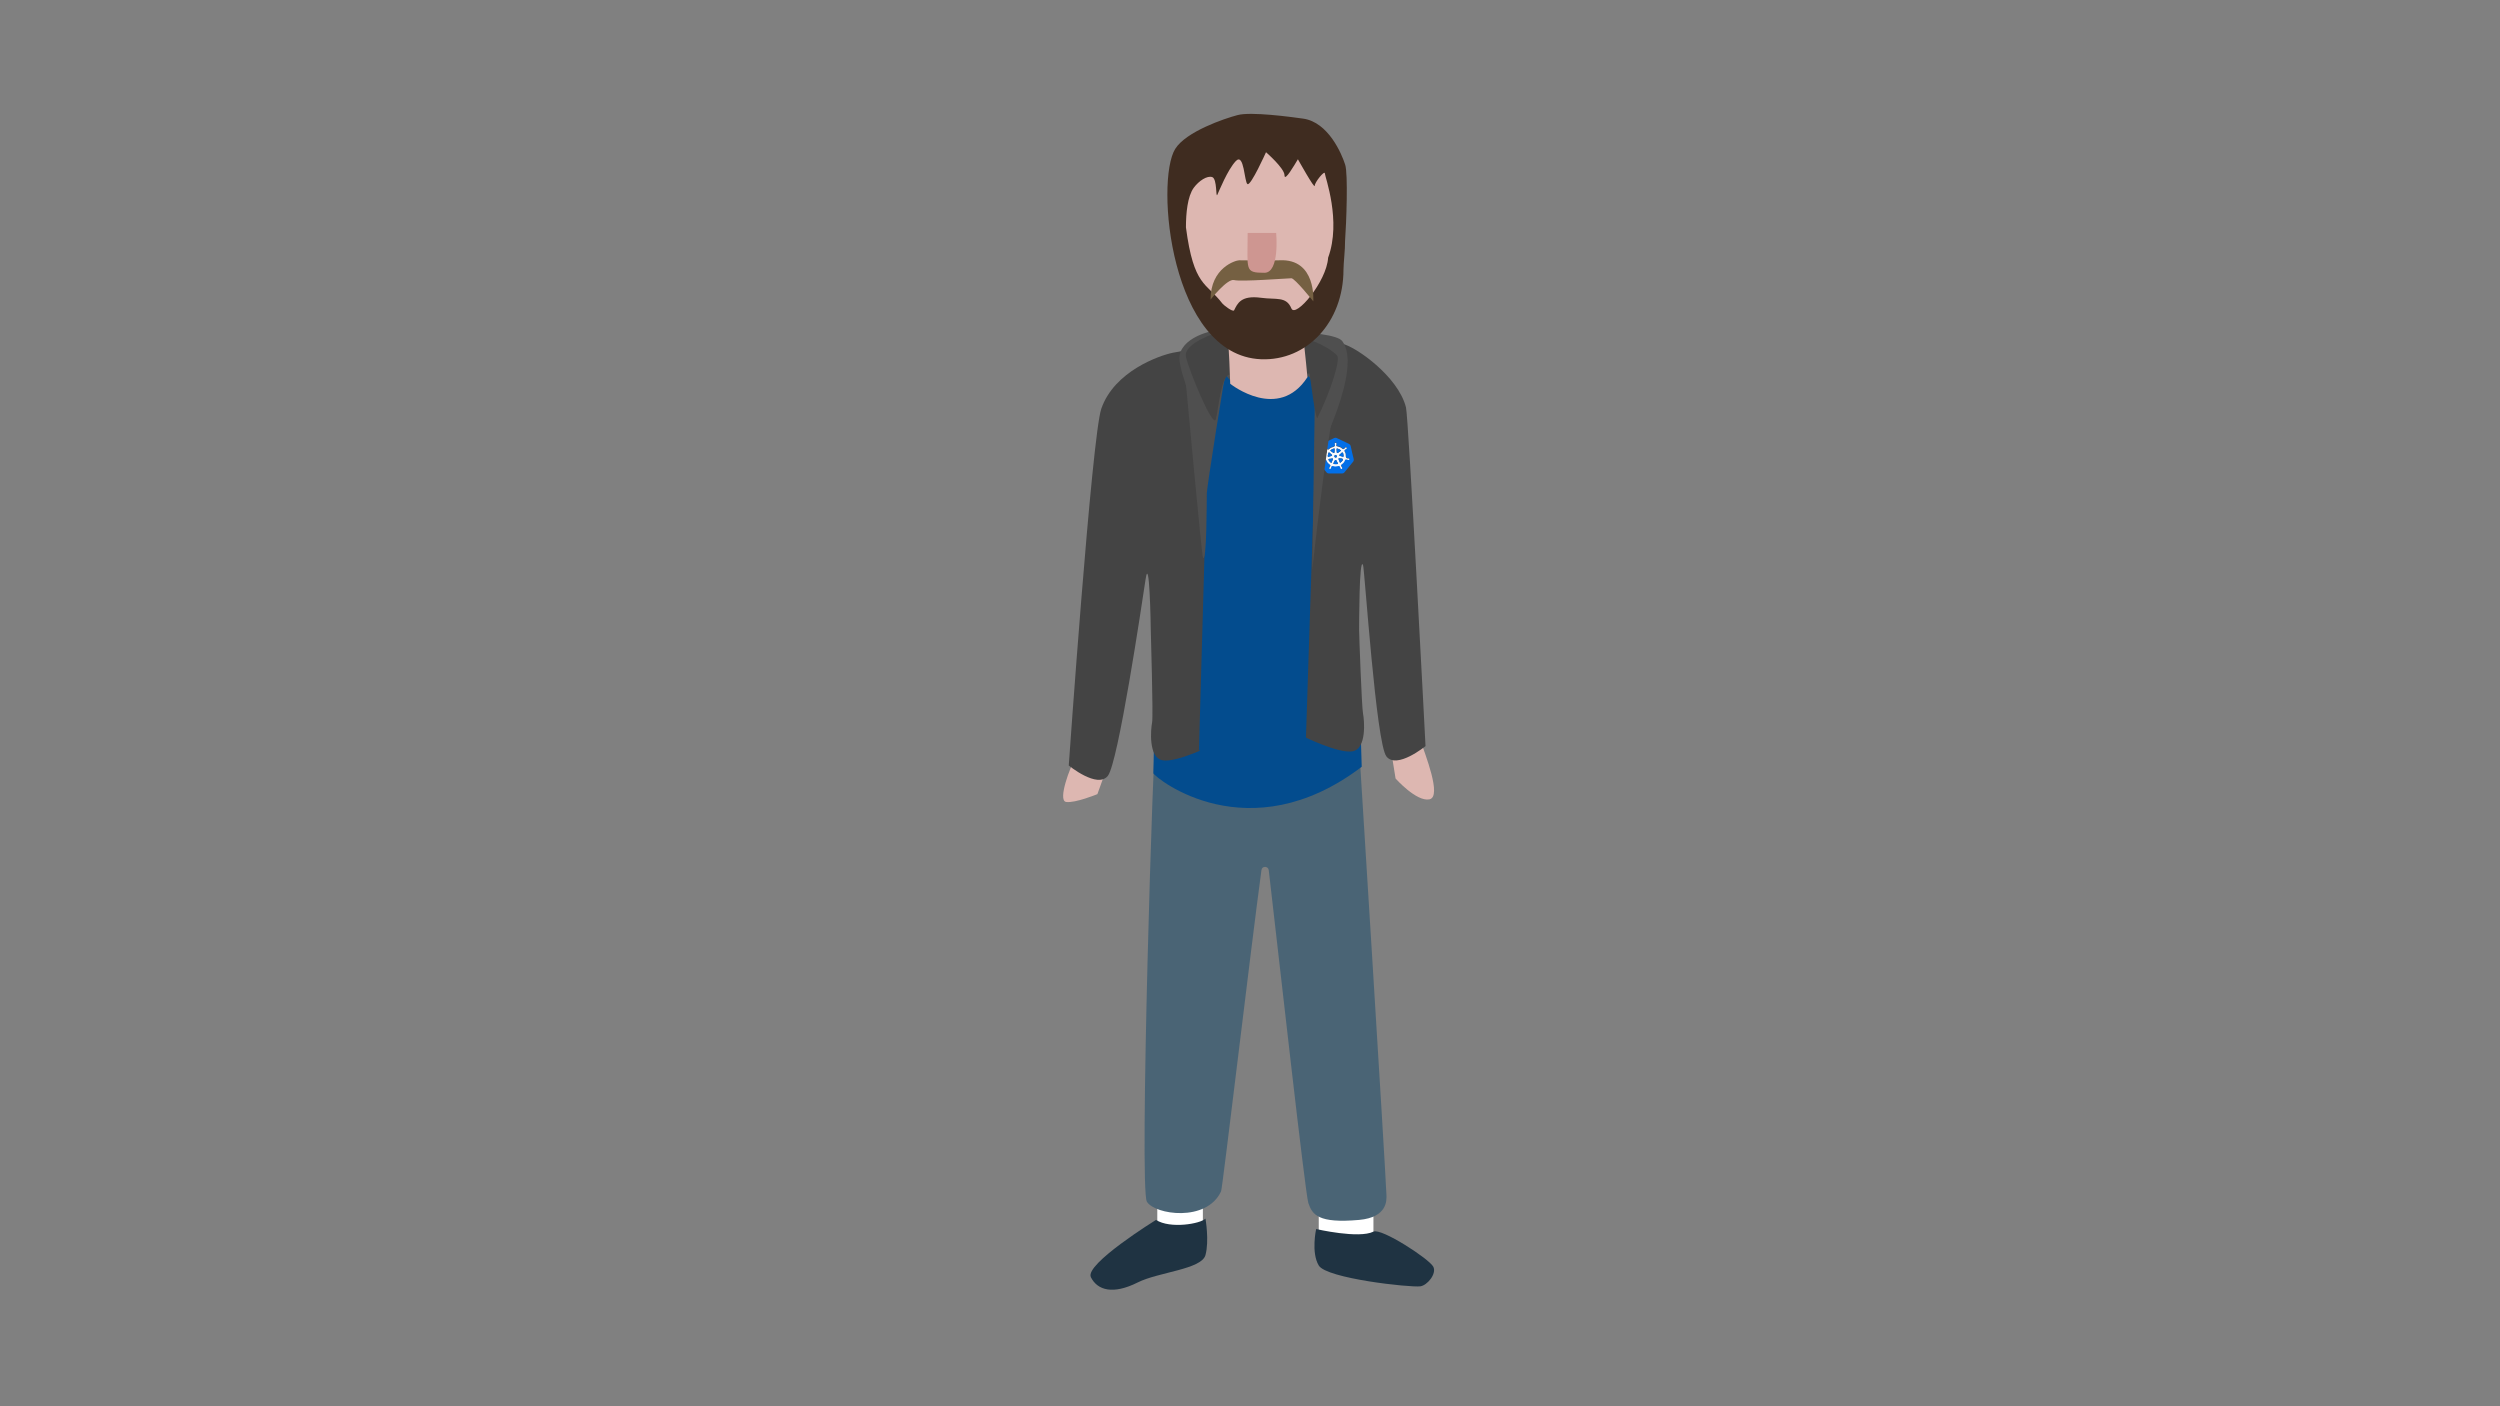 <?xml version="1.0" encoding="utf-8"?>
<!-- Generator: Adobe Illustrator 23.0.6, SVG Export Plug-In . SVG Version: 6.00 Build 0)  -->
<svg version="1.1" id="Layer_1" xmlns="http://www.w3.org/2000/svg" xmlns:xlink="http://www.w3.org/1999/xlink" x="0px" y="0px"
	 viewBox="0 0 1920 1080" style="enable-background:new 0 0 1920 1080;" xml:space="preserve">
<rect x="0" y="0" width="1920" height="1080" fill="#808080" stroke="none"/>
<style type="text/css">
	.st0{fill:#FFFFFF;}
	.st1{fill:#4A6475;}
	.st2{fill:#DDB7B1;}
	.st3{fill:#034C8E;}
	.st4{fill:#444444;}
	.st5{fill:#4F4F4F;}
	.st6{fill:#026FE8;}
	.st7{fill:#F7F9FD;}
	.st8{fill:#3F2C20;}
	.st9{fill:#756042;}
	.st10{fill:#CE9691;}
	.st11{fill:#1F3342;}
</style>
<rect x="888.8" y="915.9" class="st0" width="35" height="27"/>
<rect x="1012.8" y="917.9" class="st0" width="42" height="31"/>
<path class="st1" d="M887.8,558.9c-2,5-13,354-7,364s46,16,57-8c1.1-2.3,22.7-185.5,31-246.7c0.4-3.3,5.2-3.2,5.6,0.1
	c7.2,61.9,28,248.3,30.4,255.6c3,9,7.7,15.8,39,13c22-2,21.1-15.4,21-19c-1-25-22-360-22-360L887.8,558.9z"/>
<path class="st2" d="M1091.8,570.9c2,7,16,41,6,43s-26-16-26-16l-5-31L1091.8,570.9z"/>
<path class="st2" d="M824.8,584.9c-2,2-13,30-6,31s24-6,24-6l9-25H824.8z"/>
<path class="st3" d="M885.8,593.9c2,4,73,61,160-5l-2-67l-157,19L885.8,593.9z"/>
<path class="st4" d="M1024.8,265c4,2-2.8-2.8,6-1c10,2,43,24.9,49,48.9c2,8,15,260.1,15,260.1s-22,18-30,8s-16.8-144.3-18-147.1
	c-3-7-3,47-3,50s2,59.1,3,64.1s3,27-8,29s-39-12-39-12l2-247l22-26L1024.8,265z"/>
<path class="st4" d="M919.8,266.9c-4,2-10.2,2.2-19,4c-10,2-45,14-55,43c-7.3,21.2-25,274-25,274s22,18,30,8s26-131.2,29-151
	c3-20,4,36,4,39s2,66,1,71s-3,27,8,29s39-12,39-12l-2-247l-13-41L919.8,266.9z"/>
<path class="st5" d="M924.8,378.9c0-67-24-95-18-109s30.7-17.7,35.4-16.8c4.6,0.8,81.3-0.7,88.6,8.8c16,21-19,88-19,88l-32,66
	C979.8,415.9,924.8,380.8,924.8,378.9z"/>
<path class="st3" d="M941.8,287.9c-0.1,0.1,0.2,0.9,1.1,2c5.6,7.5,31.4,28.7,61.9-1l7,6c0,0-9,275-9,277s-28,50-82,4l7-246
	L941.8,287.9z"/>
<path class="st5" d="M941.8,283.9c-1,2-15,91-15,95s0,56-3,49c-0.9-2.1-13-133-13-133s1-21,2-24S941.8,283.9,941.8,283.9z"/>
<g id="X7ePIU_1_">
	<g>
		<path class="st6" d="M1020.6,363.6c-0.8,0-1.4-0.3-1.9-0.9c-2.1-2.7-4.3-5.3-6.5-8c-0.6-0.7-0.7-1.4-0.5-2.3
			c0.8-3.2,1.5-6.3,2.2-9.5c0.2-1,0.7-1.6,1.6-2.1c3-1.4,6-2.9,9-4.3c0.8-0.4,1.5-0.4,2.3,0c3,1.5,6,2.9,9,4.3
			c0.9,0.4,1.4,1.1,1.6,2.1c0.7,3.2,1.4,6.4,2.2,9.5c0.2,0.9,0.1,1.6-0.5,2.3c-2.2,2.7-4.3,5.3-6.5,8c-0.5,0.6-1.1,0.9-1.9,0.9
			c-1.7,0-3.5,0-5.2,0C1024.1,363.6,1022.3,363.6,1020.6,363.6z M1026.4,340.6c0-0.4-0.2-0.7-0.6-0.8c-0.5,0-0.8,0.4-0.7,0.8
			c0.7,2-0.6,2.4-2.1,2.7c-0.8,0.2-1.6,0.6-2.2,1.3c-0.7,0.8-1.2,0.5-1.8-0.1c-0.5-0.4-0.9-1.5-1.6-0.6c-0.5,0.7,0.5,1,1,1.3
			c0.7,0.5,1,0.9,0.5,1.8c-0.6,1-0.9,2.2-0.8,3.4c0.1,1.1-0.4,1.4-1.3,1.5c-0.5,0.1-1.5-0.1-1.4,0.7c0.2,1,1.1,0.4,1.6,0.2
			c0.9-0.3,1.4-0.2,1.8,0.7c0.5,1.2,1.3,2.2,2.4,2.9c0.7,0.5,0.8,1,0.3,1.6c-0.1,0.1-0.1,0.2-0.2,0.3c-0.3,0.4-0.6,0.8-0.3,1.4
			c0.1,0.2,0.3,0.3,0.5,0.2c0.6-0.1,0.7-0.7,0.8-1.2c0.3-1,0.7-1.4,1.8-1c1.1,0.3,2.3,0.3,3.4,0c1-0.3,1.5,0,1.8,1
			c0.1,0.5,0.2,1.1,0.9,1.2c0.2,0,0.4-0.1,0.5-0.3c0.3-0.6-0.1-1-0.4-1.4c-0.6-0.8-0.6-1.4,0.3-2c1.1-0.7,1.8-1.7,2.3-2.9
			c0.3-0.9,0.8-1,1.6-0.6c0.3,0.1,0.7,0.2,1.1,0.3c0.3,0.1,0.6-0.1,0.7-0.5c0.1-0.4-0.2-0.7-0.5-0.7c-2.3,0.2-2.3-1.2-2.3-2.9
			c0-0.7-0.3-1.5-0.7-2.2c-0.6-0.8-0.3-1.3,0.4-1.8c0.5-0.3,1.5-0.6,1-1.3c-0.7-0.9-1.1,0.2-1.6,0.6c-0.6,0.6-1.2,0.7-1.9,0
			c-0.9-0.9-2.1-1.4-3.4-1.6c-0.9-0.2-1.1-0.4-1-1.4C1026.3,341.2,1026.4,340.9,1026.4,340.6z"/>
		<path class="st7" d="M1027.3,342.9c1.3,0.3,2.5,0.7,3.4,1.6c0.7,0.7,1.2,0.5,1.9,0c0.4-0.4,0.9-1.5,1.6-0.6c0.5,0.7-0.5,1-1,1.3
			c-0.7,0.5-1,0.9-0.4,1.8c0.4,0.6,0.7,1.4,0.7,2.2c0,1.7,0,3.1,2.3,2.9c0.3,0,0.6,0.3,0.5,0.7c-0.1,0.4-0.3,0.5-0.7,0.5
			c-0.4-0.1-0.8-0.2-1.1-0.3c-0.8-0.3-1.3-0.2-1.6,0.6c-0.4,1.2-1.2,2.2-2.3,2.9c-0.9,0.6-0.9,1.2-0.3,2c0.3,0.4,0.8,0.8,0.4,1.4
			c-0.1,0.2-0.3,0.3-0.5,0.3c-0.7-0.1-0.7-0.8-0.9-1.2c-0.3-1-0.8-1.3-1.8-1c-1.1,0.3-2.3,0.4-3.4,0c-1.1-0.3-1.6,0-1.8,1
			c-0.1,0.5-0.2,1-0.8,1.2c-0.2,0-0.4-0.1-0.5-0.2c-0.3-0.5,0.1-0.9,0.3-1.4c0.1-0.1,0.1-0.2,0.2-0.3c0.5-0.6,0.4-1.1-0.3-1.6
			c-1.1-0.7-1.9-1.7-2.4-2.9c-0.4-1-0.9-1.1-1.8-0.7c-0.5,0.2-1.4,0.8-1.6-0.2c-0.2-0.9,0.8-0.7,1.4-0.7c0.9-0.1,1.5-0.4,1.3-1.5
			c-0.1-1.2,0.2-2.4,0.8-3.4c0.5-0.8,0.3-1.3-0.5-1.8c-0.5-0.3-1.5-0.6-1-1.3c0.7-0.9,1.1,0.2,1.6,0.6c0.6,0.5,1.1,0.9,1.8,0.1
			c0.6-0.6,1.4-1.1,2.2-1.3c1.5-0.4,2.8-0.7,2.1-2.7c-0.1-0.3,0.2-0.8,0.7-0.8c0.4,0,0.6,0.4,0.6,0.8c0,0.3-0.1,0.7-0.2,0.9
			C1026.2,342.5,1026.3,342.7,1027.3,342.9z M1029.8,355c0.7-0.6,1.8-1.5,1.5-2.3c-0.3-0.8-1.7-0.5-2.7-0.7
			c-0.6-0.1-0.8,0.3-0.5,0.9c0.4,0.8,0.7,1.7,1.1,2.6C1029.4,355.3,1029.6,355.2,1029.8,355z M1023.6,352.9c0.3-0.6,0-0.9-0.6-0.8
			c-0.3,0-0.7,0.1-1,0.2c-0.6,0.1-1.5,0-1.7,0.4c-0.2,0.6,0.5,1.2,0.9,1.8c0.3,0.4,0.7,0.8,1.3,1.1
			C1022.9,354.5,1023.2,353.7,1023.6,352.9z M1026.9,354.7c-0.3-0.5-0.4-1.4-1.1-1.4c-0.8,0-0.8,0.9-1.2,1.4c-1,1.6-0.8,1.7,1.1,1.7
			C1027.8,356.5,1027.9,356.3,1026.9,354.7z M1027.2,344.5c-0.5-0.1-0.7-0.1-0.7,0.5c0.1,0.7,0.1,1.5,0.1,2.2
			c0.1,0.8,0.5,0.9,1.1,0.5c0.7-0.5,1.4-1,2.2-1.6C1029.2,345.2,1028.3,344.8,1027.2,344.5z M1031,347.5c-0.4-0.2-1.1,0.8-1.6,1.2
			c-0.3,0.3-0.9,0.5-0.8,1c0.1,0.5,0.7,0.5,1.1,0.6c0.4,0.1,0.7,0.2,1.1,0.3c0.9,0.4,1.2,0,1-0.7
			C1031.8,349,1031.7,347.9,1031,347.5z M1021.6,346.1c0.8,0.6,1.5,1.1,2.3,1.6c0.5,0.3,0.9,0.3,1-0.4c0.1-0.9,0.1-1.9,0.1-2.9
			C1023.6,344.6,1022.5,345.1,1021.6,346.1z M1019.7,350.2c0,0.5,0.1,0.8,0.7,0.6c0.7-0.2,1.3-0.4,2-0.6c0.7-0.2,0.9-0.6,0.3-1.1
			c-0.6-0.6-1.3-1.2-2.1-1.8C1020,348.2,1019.8,349.2,1019.7,350.2z M1025.8,351.4c0.5,0,0.9-0.3,0.9-0.9c0-0.6-0.3-0.9-0.9-1
			c-0.7-0.1-0.9,0.4-1,0.7C1024.8,351.1,1025.2,351.4,1025.8,351.4z"/>
		<path class="st6" d="M1029.1,355.5c0.3-0.2,0.5-0.3,0.7-0.5c0.7-0.6,1.8-1.5,1.5-2.3c-0.3-0.8-1.7-0.5-2.7-0.7
			c-0.6-0.1-0.8,0.3-0.5,0.9C1028.4,353.8,1028.7,354.6,1029.1,355.5z"/>
		<path class="st6" d="M1022.5,355.5c0.4-0.9,0.7-1.8,1.1-2.6c0.3-0.6,0-0.9-0.6-0.8c-0.3,0-0.7,0.1-1,0.2c-0.6,0.1-1.5,0-1.7,0.4
			c-0.2,0.6,0.5,1.2,0.9,1.8C1021.5,354.8,1021.9,355.2,1022.5,355.5z"/>
		<path class="st6" d="M1025.8,356.5c2,0,2.1-0.1,1.1-1.8c-0.3-0.5-0.4-1.4-1.1-1.4c-0.8,0-0.8,0.9-1.2,1.4
			C1023.7,356.3,1023.8,356.5,1025.8,356.5z"/>
		<path class="st6" d="M1030,346.1c-0.9-0.9-1.8-1.3-2.8-1.6c-0.5-0.1-0.7-0.1-0.7,0.5c0.1,0.7,0.1,1.5,0.1,2.2
			c0.1,0.8,0.5,0.9,1.1,0.5C1028.5,347.2,1029.2,346.6,1030,346.1z"/>
		<path class="st6" d="M1031.9,350c-0.1-1.1-0.2-2.1-0.9-2.5c-0.4-0.2-1.1,0.8-1.6,1.2c-0.3,0.3-0.9,0.5-0.8,1
			c0.1,0.5,0.7,0.5,1.1,0.6c0.4,0.1,0.7,0.2,1.1,0.3C1031.7,351.1,1032,350.7,1031.9,350z"/>
		<path class="st6" d="M1025,344.4c-1.4,0.2-2.5,0.7-3.4,1.7c0.8,0.6,1.5,1.1,2.3,1.6c0.5,0.3,0.9,0.3,1-0.4
			C1024.9,346.4,1025,345.4,1025,344.4z"/>
		<path class="st6" d="M1020.6,347.3c-0.6,1-0.9,1.9-0.9,2.9c0,0.5,0.1,0.8,0.7,0.6c0.7-0.2,1.3-0.4,2-0.6c0.7-0.2,0.9-0.6,0.3-1.1
			C1022,348.5,1021.4,347.9,1020.6,347.3z"/>
		<path class="st6" d="M1024.8,350.2c0,0.9,0.4,1.2,1,1.2c0.5,0,0.9-0.3,0.9-0.9c0-0.6-0.3-0.9-0.9-1
			C1025.2,349.4,1025,349.8,1024.8,350.2z"/>
	</g>
</g>
<path class="st5" d="M1005.8,287.9c0,0,4,15,4,19s-2,130-2,133s0-2,0-2s14-131,23-151c6-13.3,4-11,1-13S1005.8,287.9,1005.8,287.9z"
	/>
<path class="st4" d="M942.8,257.9c0,0-3.2-3.7-6.6-2.9c-3.4,0.9-27.4,8.9-25.4,18.9s21,56,23,48s4-32.4,10-34s62-1,62-1
	s4.6,36.8,6,34c10-20,18-45,15-48c-11.2-11.2-36.4-16.5-36.4-16.5L942.8,257.9z"/>
<path class="st2" d="M945.3,295.1c0,0,36.6,28.8,58.8-5.4c-1.2-12.9-3.5-36.3-4.3-34.9c-1,2-57,5-57,5c1,2.9,1.9,32.9,2,34.9
	C945,294.9,945.1,295,945.3,295.1z"/>
<path class="st2" d="M907.8,115.5c-3.9,14.2,2.6,77.6,5.2,86.6c2.6,9,29.7,80.1,68.5,58.2c38.8-22,42.7-45.2,42.7-45.2
	s15.5-80.1,0-100.8S907.8,115.5,907.8,115.5z"/>
<path class="st8" d="M1033.1,126.5c-2.6-8.2-12.9-32.7-32.3-35.4c-9.3-1.3-40.1-5.5-50.4-2.7c-10.3,2.7-39.5,12.7-47.8,25.9
	c-15.5,24.5-3.9,158.8,65.9,161.6c35,1.4,63.3-28.2,63.3-68.9c0-5.1,1.3-15.3,1.2-21.8C1034,171.6,1035.4,133.6,1033.1,126.5z
	 M991.8,236.9c-3.9-9.5-11.7-6.6-23.3-8.2c-15.5-2.1-18.1,4.4-20.7,9.6c-0.9,1.7-8.3-4.2-9-5.2c-12.5-16.3-22-12.9-28-58.5
	c0-10.8,1.2-23.8,6-30.4c4-5.4,10.3-9.5,14.2-8.2c3.9,1.4,2.6,16.4,3.9,13.6c1.3-2.7,7.8-19.1,14.2-25.9c6.5-6.8,6.5,16.4,9,17.7
	c2.6,1.4,14.2-24.5,14.2-24.5s14.2,12.3,14.2,17.7c0,5.5,7.8-8.2,10.3-12.3c0,0,12.9,23.2,12.9,20.4s7.8-12.3,7.8-9.5
	c0,2.4,12.9,36.5,2.5,64.7C1018.9,216.4,994.9,244.5,991.8,236.9z"/>
<path class="st9" d="M929.7,230.1c0,0,12.9-16.4,18.1-15c5.2,1.4,41.4-1.4,44-1.4c2.6,0,16.8,17.7,16.8,17.7s2.6-32.9-25.9-31.5
	c-7.7,0.4-28.4,0-31,0C949.1,199.9,929.7,205.5,929.7,230.1z"/>
<path class="st10" d="M958.2,178.9c0,28.6-2.6,30.6,12.9,30.6c11.9,0,9-30.6,9-30.6H958.2z"/>
<path class="st11" d="M925.8,935.9c-4,4-27,8-38,1c0,0-55,34-50,44s16.9,13.6,36,4c16-8,49-10,52-21S925.8,935.9,925.8,935.9z"/>
<path class="st11" d="M1010.8,943.9c0,0,32.8,7.6,44,2c6-3,43,21,46,27c2.7,5.4-4.7,14.3-10,15c-8,1-72-6-78-16
	S1010.8,943.9,1010.8,943.9z"/>
</svg>
